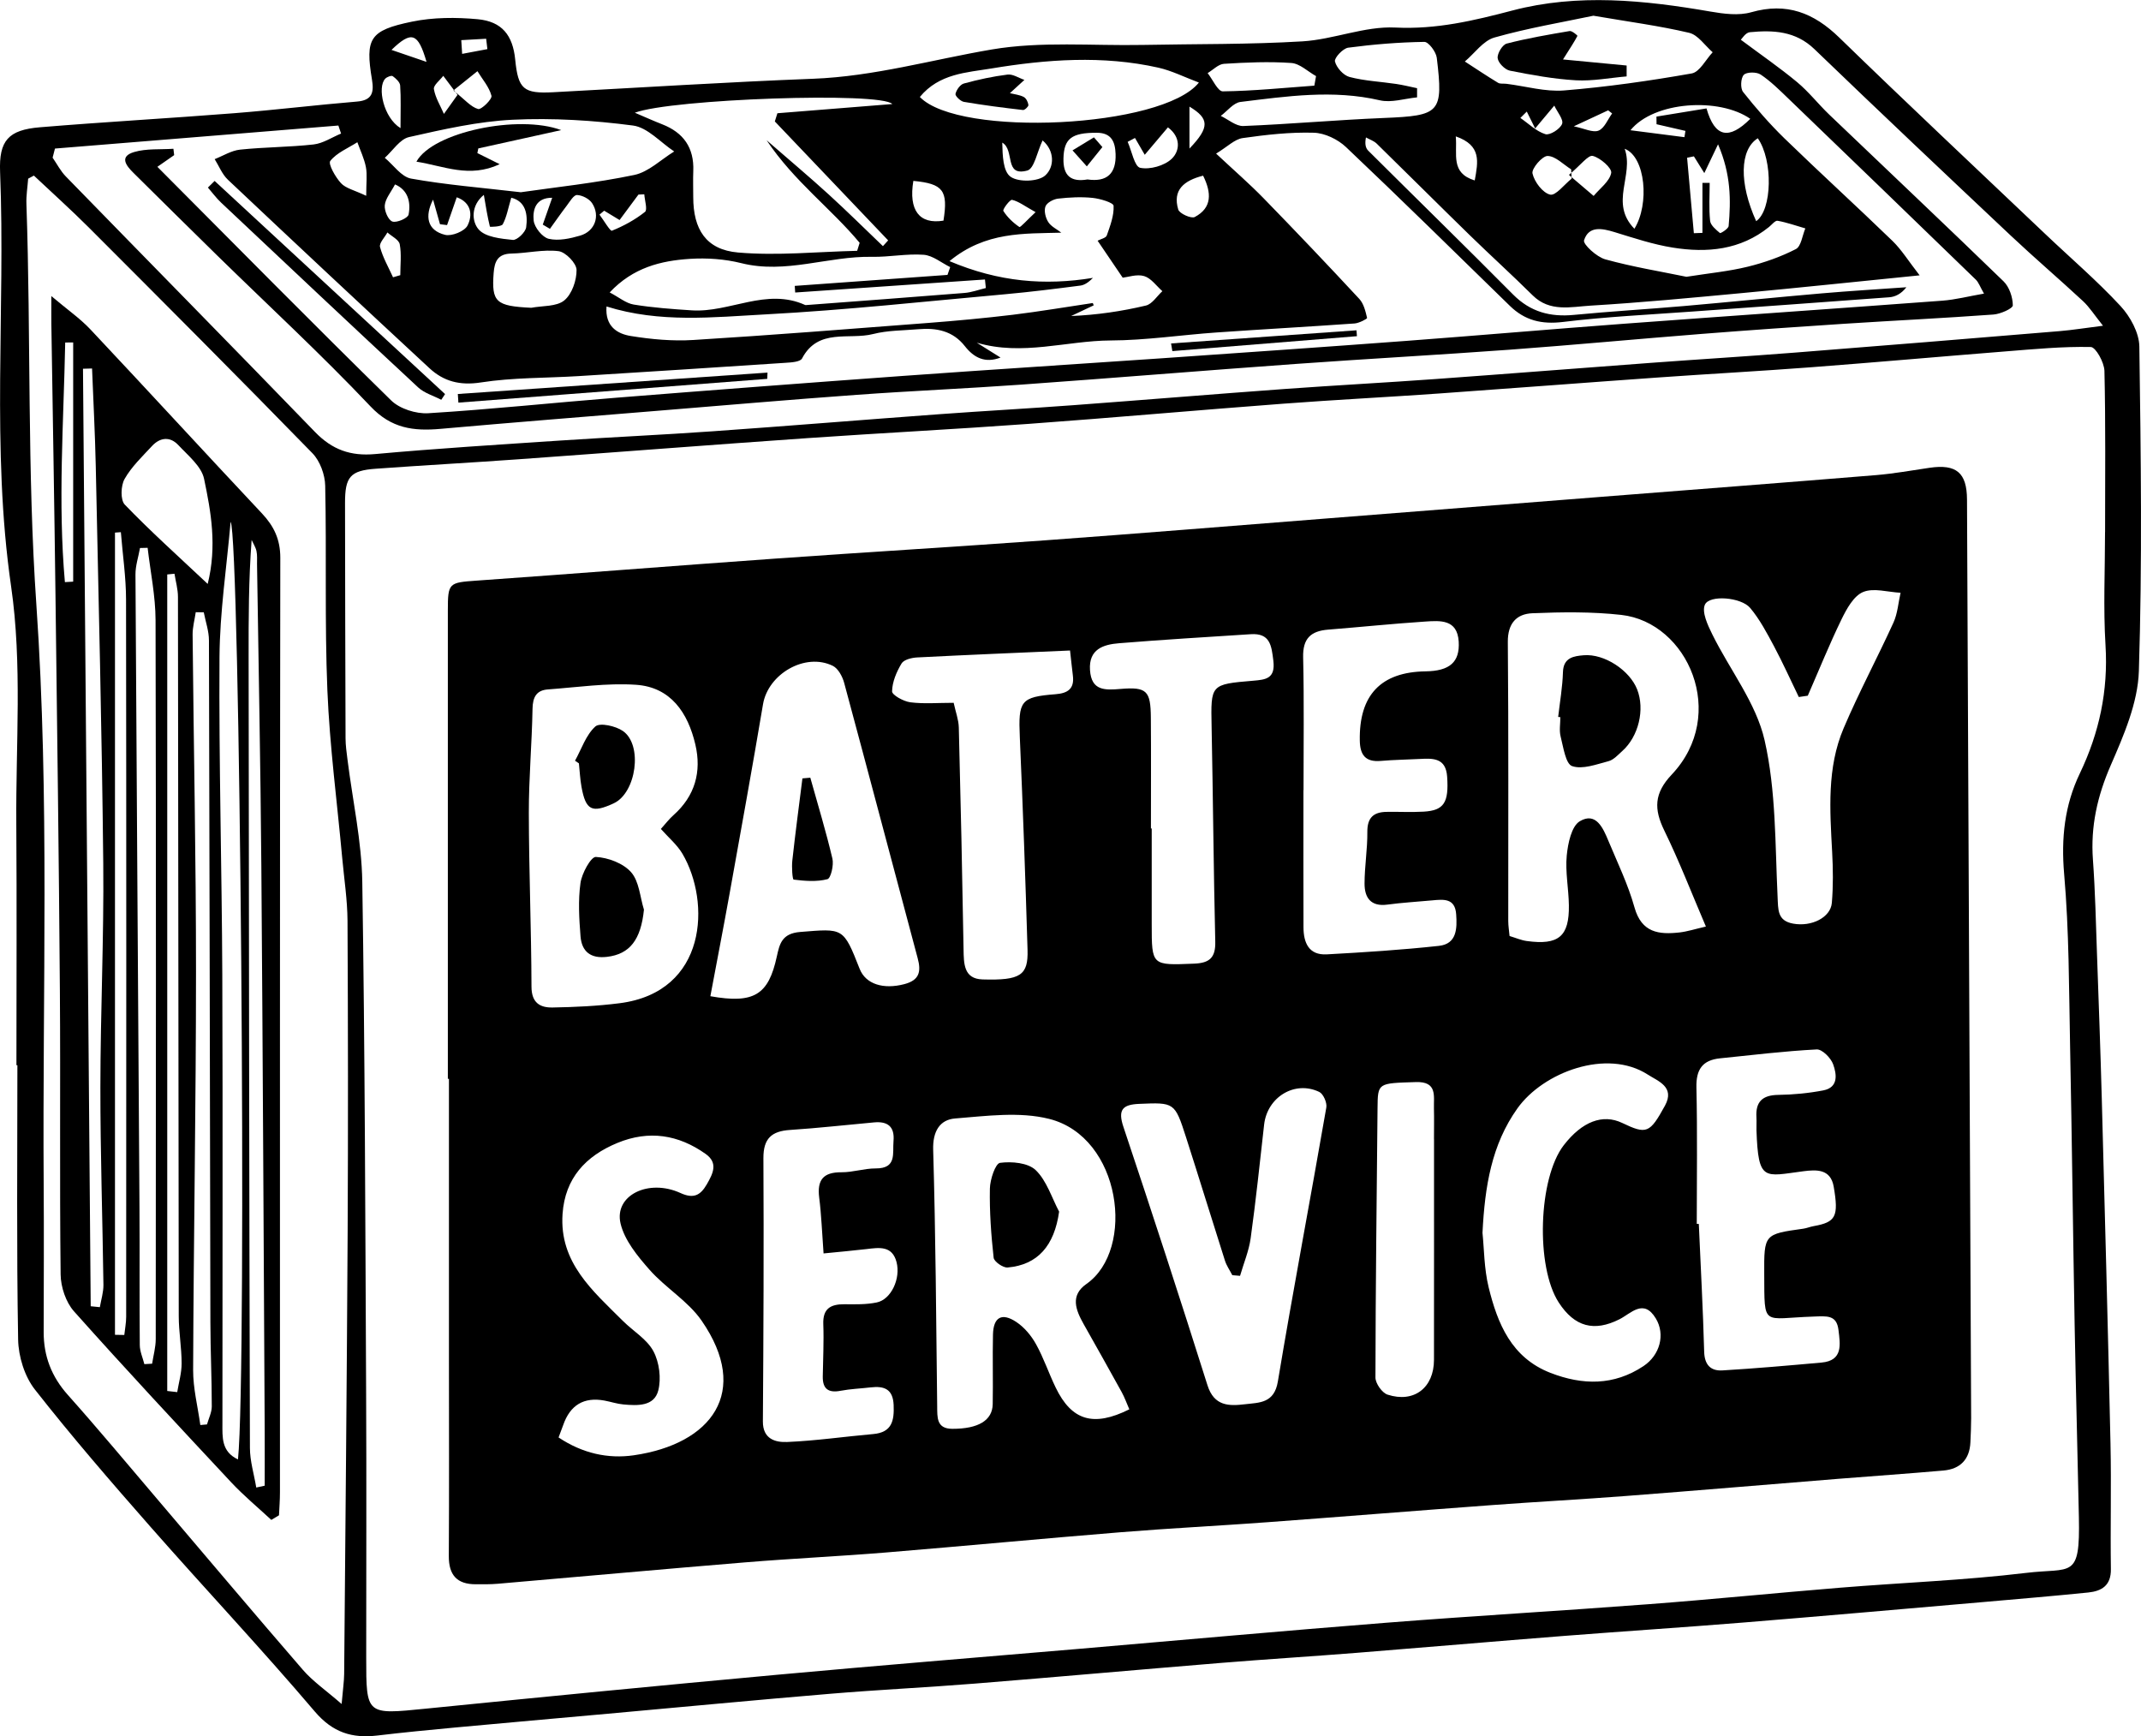 <?xml version="1.0" encoding="UTF-8"?><svg id="Layer_2" xmlns="http://www.w3.org/2000/svg" viewBox="0 0 491.21 398.29"><defs><style>.cls-1{stroke-width:0px;}</style></defs><g id="Layer_1-2"><path class="cls-1" d="m3.77,244.34c0-18.49.1-36.98-.03-55.47-.13-18.13,1.39-36.53-1.19-54.33C-2.05,102.8,1.28,71.1.02,39.42c-.28-7.16,1.89-9.62,9.13-10.22,14.86-1.23,29.75-2.06,44.61-3.23,9.4-.74,18.76-1.89,28.16-2.67,3.53-.29,3.9-2.16,3.42-5.04-1.56-9.44-.57-11.28,9.17-13.29,4.87-1.01,10.11-1.02,15.09-.56,5.59.52,8.05,3.71,8.6,9.24.68,6.82,1.89,7.87,8.73,7.51,19.88-1.05,39.74-2.33,59.63-3.09,14-.54,27.35-4.4,41-6.72,11.26-1.91,23.03-.82,34.57-1.04,12.23-.24,24.48-.09,36.68-.82,7.16-.43,14.29-3.52,21.32-3.17,9.43.46,17.95-1.57,26.9-3.92,14.95-3.93,30.25-2.37,45.38.25,3.06.53,6.49.98,9.37.16,8.15-2.32,14.36.13,20.22,5.83,15.6,15.16,31.46,30.05,47.23,45.03,5.78,5.5,11.87,10.7,17.28,16.54,2.24,2.42,4.27,6.13,4.32,9.28.35,24.83.68,49.68-.11,74.48-.23,7.28-3.46,14.72-6.45,21.59-3.07,7.05-4.65,14.02-4.09,21.66.53,7.28.68,14.58.94,21.88.39,10.96.79,21.92,1.09,32.88.71,26.42,1.42,52.84,2,79.26.21,9.58-.05,19.17.09,28.76.05,3.74-2.09,5.03-5.19,5.35-7.9.8-15.82,1.47-23.73,2.16-18.46,1.6-36.93,3.23-55.4,4.73-13.71,1.11-27.43,2-41.14,3.07-15.85,1.24-31.69,2.62-47.55,3.88-10.41.83-20.84,1.47-31.24,2.32-18.8,1.54-37.59,3.23-56.4,4.74-11.07.89-22.17,1.41-33.24,2.34-16.99,1.42-33.96,3.04-50.93,4.57-11.7,1.06-23.41,2.08-35.11,3.17-5.93.55-11.87,1.13-17.78,1.83-5.81.69-10.25-.67-14.38-5.52-12.23-14.38-25.18-28.14-37.65-42.32-9.07-10.32-18.08-20.73-26.56-31.54-2.36-3.01-3.77-7.57-3.84-11.45-.37-20.98-.17-41.96-.17-62.95h-.21ZM251.83,55.22c.73-.39,1.9-.62,2.1-1.2.78-2.22,1.68-4.56,1.56-6.81-.04-.72-3.08-1.63-4.81-1.81-2.61-.27-5.3-.13-7.92.17-1.07.12-2.57.92-2.9,1.79-.38,1,.01,2.6.64,3.58.65,1.03,1.97,1.64,3,2.44-8.58.25-17.37-.3-25.66,6.53,11.33,4.8,21.89,5.64,32.92,3.84-.93.93-1.87,1.64-2.89,1.77-5.72.74-11.45,1.46-17.2,1.98-18.29,1.64-36.57,3.64-54.9,4.62-12.11.65-24.4,2.03-36.62-1.81-.36,4.61,2.51,6.29,5.59,6.78,4.71.76,9.58,1.21,14.33.91,18.01-1.11,36.01-2.54,54-3.92,6.43-.5,12.85-1.09,19.25-1.86,6.15-.75,12.27-1.79,18.4-2.7.07.18.14.35.21.53-1.73.82-3.45,1.63-5.18,2.45,5.89-.24,11.58-1.08,17.15-2.4,1.44-.34,2.53-2.16,3.78-3.3-1.38-1.21-2.58-2.98-4.18-3.46-1.67-.5-3.72.24-4.92.37-2.05-3.02-3.9-5.76-5.76-8.49Zm231.14,66.85c0-12.33.14-24.66-.15-36.99-.05-1.94-2-5.45-3.13-5.47-6.43-.14-12.89.48-19.32.99-15.01,1.19-30.01,2.53-45.02,3.67-11.57.88-23.16,1.5-34.73,2.32-16.84,1.19-33.68,2.5-50.52,3.69-11.91.84-23.83,1.44-35.74,2.34-19.48,1.47-38.93,3.21-58.42,4.63-16.86,1.23-33.75,2.09-50.61,3.26-22.14,1.54-44.27,3.27-66.4,4.86-10.91.78-21.84,1.38-32.75,2.17-5.83.42-7.03,1.86-7.02,7.87.03,17.99.05,35.97.12,53.96,0,1.65.25,3.29.45,4.93,1.17,9.35,3.25,18.69,3.39,28.05.61,39.12.69,78.25.88,117.37.1,20.16.02,40.32.02,60.49,0,13.29-.01,13.16,13.59,11.8,26.83-2.69,53.67-5.31,80.53-7.77,23.24-2.13,46.51-4.01,69.76-5.99,23.42-2,46.84-4.13,70.27-5.97,19.99-1.57,40.01-2.72,60-4.24,14.68-1.11,29.34-2.59,44.02-3.79,14.2-1.16,28.47-1.69,42.61-3.39,10.5-1.27,12.46,1.6,12.16-12.74-.3-14.63-.7-29.25-.97-43.88-.39-21.45-.62-42.91-1.05-64.36-.26-13.12-.22-26.29-1.36-39.34-.71-8.22.08-15.77,3.6-23.11,4.45-9.29,6.53-18.96,5.89-29.37-.53-8.63-.11-17.32-.11-25.99ZM12.61,34.08c-.18.7-.36,1.39-.54,2.09,1,1.45,1.83,3.08,3.04,4.32,19.05,19.56,38.2,39.01,57.18,58.63,3.92,4.05,8.15,5.57,13.78,5.05,14.19-1.29,28.41-2.16,42.62-3.11,11.58-.77,23.18-1.29,34.75-2.11,17.35-1.22,34.68-2.65,52.02-3.92,10.25-.75,20.51-1.31,30.75-2.07,16.18-1.2,32.34-2.54,48.52-3.72,11.57-.84,23.16-1.45,34.74-2.29,16.51-1.19,33.01-2.5,49.51-3.72,10.92-.81,21.84-1.47,32.75-2.33,20.3-1.59,40.6-3.26,60.89-4.94,2.87-.24,5.72-.71,9.87-1.23-2.01-2.51-3.11-4.27-4.58-5.64-5.46-5.07-11.14-9.92-16.57-15.03-15.08-14.2-30.14-28.43-45.06-42.79-4.34-4.18-9.47-4.39-14.82-3.88-.98.09-1.83,1.52-2.06,1.73,4.68,3.49,8.95,6.43,12.92,9.73,2.67,2.22,4.84,5.03,7.37,7.45,13.33,12.75,26.74,25.4,39.98,38.24,1.33,1.29,2.12,3.65,2.13,5.52,0,.72-2.83,1.98-4.44,2.1-11.41.83-22.83,1.38-34.25,2.12-10.92.71-21.83,1.47-32.74,2.33-14.69,1.16-29.35,2.54-44.04,3.62-16.37,1.2-32.76,2.09-49.13,3.27-20.97,1.51-41.93,3.24-62.9,4.74-12.57.9-25.16,1.43-37.73,2.34-15.35,1.11-30.69,2.44-46.04,3.69-16.5,1.35-33,2.66-49.49,4.12-6.14.54-11.23-.07-16.04-5.16-11.3-11.94-23.41-23.11-35.17-34.62-6.43-6.29-12.81-12.63-19.21-18.95-1.69-1.67-3.32-3.75.15-4.78,2.83-.84,6-.54,9.02-.75.06.49.11.97.17,1.46-1.26.88-2.52,1.75-3.85,2.68,18.03,18.1,35.68,36,53.63,53.59,1.97,1.93,5.72,3.12,8.54,2.94,14.36-.88,28.68-2.41,43.03-3.55,21.96-1.75,43.92-3.42,65.89-5.01,19.66-1.42,39.34-2.66,59.01-4.02,18.84-1.31,37.68-2.61,56.51-4.02,16.68-1.25,33.35-2.7,50.03-3.94,24.3-1.8,48.6-3.47,72.9-5.28,3.02-.23,6.01-1.01,9.54-1.62-.91-1.58-1.22-2.57-1.88-3.21-14.33-13.9-28.7-27.77-43.08-41.61-2-1.93-4.01-3.92-6.3-5.45-.94-.62-3.22-.6-3.86.09-.7.76-.81,3.09-.15,3.92,2.95,3.72,6.08,7.33,9.48,10.64,8.17,7.93,16.6,15.6,24.78,23.52,2.11,2.05,3.69,4.64,6.24,7.91-14.61,1.47-27.74,2.85-40.89,4.08-11.54,1.08-23.08,2.18-34.64,2.87-4.47.27-9.33,1.53-13.25-2.36-4.72-4.68-9.65-9.14-14.41-13.78-7.16-6.98-14.22-14.04-21.37-21.03-.66-.64-1.64-.95-2.47-1.42-.3,1.53-.06,2.44.51,3.02,11.07,11.02,22.25,21.93,33.25,33.02,3.97,4,8.53,5.2,13.96,4.67,8.4-.81,16.84-1.3,25.25-2.03,10.55-.92,21.09-2,31.64-2.91,6.45-.56,12.92-.94,19.38-1.4-1.2,1.54-2.55,2.19-3.93,2.3-15.04,1.14-30.08,2.18-45.12,3.27-9.91.72-19.86,1.19-29.72,2.39-4.9.6-8.75-.33-12.2-3.69-12.49-12.18-24.93-24.43-37.6-36.43-1.87-1.77-4.86-3.22-7.38-3.29-5.44-.16-10.94.46-16.34,1.23-1.82.26-3.44,1.95-6.08,3.56,4.2,3.93,7.7,6.96,10.93,10.28,7.4,7.6,14.71,15.28,21.92,23.05,1.02,1.1,1.43,2.85,1.79,4.37.05.2-1.84,1.2-2.87,1.27-10.58.75-21.17,1.33-31.75,2.07-8.09.57-16.17,1.8-24.26,1.83-10.08.05-20.2,3.61-30.67.51,1.77,1.11,3.54,2.21,5.45,3.41-3.54,1.36-6.09.05-8.18-2.61-2.77-3.54-6.54-4.25-10.7-3.89-3.46.3-7.02.25-10.34,1.1-5.54,1.42-12.6-1.45-16.32,5.61-.41.78-2.43.91-3.72.99-15.87,1.06-31.74,2.07-47.62,3.06-7.45.46-15,.31-22.34,1.45-4.82.75-8.55-.24-11.82-3.28-15.48-14.33-30.88-28.75-46.23-43.23-1.32-1.25-2.04-3.13-3.03-4.72,1.94-.76,3.83-1.97,5.83-2.18,5.6-.59,11.27-.56,16.87-1.19,2.17-.25,4.2-1.63,6.3-2.5-.21-.61-.41-1.22-.62-1.84-21.66,1.76-43.33,3.52-64.99,5.28Zm-4.83,6.2l-1.32.71c-.14,1.93-.47,3.86-.4,5.78,1.06,30.67.16,61.3,2.29,92.07,3.04,44.09,1.37,88.51,1.67,132.78.08,11.33.02,22.66,0,33.98-.01,5.55,1.81,10.24,5.56,14.44,6.95,7.79,13.63,15.82,20.4,23.77,11.16,13.11,22.25,26.28,33.52,39.3,2.27,2.62,5.22,4.64,8.88,7.82.29-3.37.56-5.13.58-6.89.29-33.78.62-67.56.8-101.34.12-23.82.09-47.65-.03-71.47-.03-4.78-.77-9.56-1.21-14.34-1.17-12.84-2.88-25.65-3.41-38.52-.64-15.63-.16-31.31-.5-46.95-.05-2.53-1.19-5.65-2.92-7.43-16.97-17.41-34.15-34.62-51.34-51.82-4.08-4.08-8.38-7.93-12.58-11.89Zm188.88,17.25c.19-.61.38-1.21.57-1.82-6.52-7.85-15.03-14.08-21.35-23.54,5.39,4.69,9.92,8.49,14.28,12.47,4.22,3.85,8.28,7.88,12.41,11.83.4-.44.8-.88,1.2-1.32-8.67-9.1-17.34-18.2-26-27.29.2-.63.39-1.26.59-1.88,8.7-.7,17.39-1.39,26.36-2.11-2.55-2.85-50.62-1.18-59.07,1.99,2.49,1.06,4.37,1.91,6.29,2.66,4.89,1.91,7.33,5.39,7.12,10.7-.08,1.99-.01,3.99-.01,5.99,0,7.38,2.91,12.08,10.28,12.72,9.03.78,18.22-.18,27.34-.39Zm-77.21-13.42c8.16-1.18,17.21-2.12,26.07-3.97,3.29-.69,6.12-3.53,9.16-5.39-3.14-2.07-6.1-5.51-9.45-5.95-9.1-1.19-18.4-1.77-27.56-1.33-8,.38-15.98,2.21-23.83,3.98-2.1.48-3.72,3.11-5.56,4.76,2,1.65,3.8,4.36,6.02,4.76,7.95,1.43,16.05,2.07,25.14,3.13Zm97.93,18.96c.21-.6.41-1.19.62-1.79-2.02-.99-3.99-2.67-6.08-2.83-3.93-.29-7.92.55-11.88.47-10.02-.19-19.77,4.01-29.97,1.45-3.8-.95-7.91-1.23-11.82-.98-6.62.43-13,1.98-18.37,7.7,2.13,1.11,3.73,2.49,5.5,2.78,4.39.72,8.85,1.04,13.3,1.33,8.72.58,17.14-5.26,26.04-1.23.14.06.33,0,.49,0,12.03-.91,24.05-1.79,36.07-2.76,1.65-.13,3.27-.74,4.9-1.13-.07-.65-.14-1.31-.2-1.96-14.51,1-29.03,2-43.54,2.99-.03-.51-.07-1.01-.1-1.52,11.68-.84,23.35-1.68,35.03-2.52Zm-6.33-40.81c9.03,9.33,55.68,7.13,64.01-3.32-3.28-1.23-6.19-2.71-9.27-3.41-12.78-2.87-25.67-1.92-38.39.19-5.58.93-11.94,1.14-16.36,6.53ZM365.61,3.6c-7.11,1.5-15.05,2.83-22.75,5.01-2.57.73-4.53,3.61-6.78,5.5,2.53,1.64,5.03,3.32,7.61,4.88.51.31,1.3.15,1.96.24,4.41.55,8.88,1.87,13.21,1.52,9.8-.8,19.57-2.19,29.26-3.9,1.84-.32,3.23-3.18,4.82-4.86-1.78-1.54-3.36-3.98-5.39-4.46-6.87-1.62-13.9-2.54-21.95-3.92Zm-40.49,16.62c0,.71,0,1.41,0,2.12-2.86.27-5.89,1.29-8.55.67-10.74-2.49-21.35-.92-31.97.38-1.61.2-3.02,2.09-4.52,3.2,1.73.82,3.49,2.39,5.18,2.32,10.74-.43,21.45-1.4,32.19-1.84,12.96-.53,13.72-1.15,12.19-13.82-.17-1.37-1.89-3.66-2.86-3.64-5.83.09-11.67.56-17.46,1.33-1.21.16-3.24,2.36-3.04,3.16.35,1.42,1.94,3.19,3.34,3.56,3.47.91,7.13,1.07,10.7,1.6,1.61.24,3.19.64,4.78.97Zm61.8,43.28c5.28-.83,9.74-1.25,14.05-2.31,3.8-.93,7.58-2.26,11.05-4.04,1.22-.63,1.48-3.11,2.18-4.75-2.12-.61-4.21-1.36-6.37-1.75-.55-.1-1.32.9-1.96,1.42-6.55,5.29-14.19,6-22.06,4.74-4.53-.72-8.95-2.2-13.36-3.55-2.9-.89-5.95-1.5-7.02,1.87-.29.9,2.89,3.82,4.87,4.37,6.34,1.75,12.86,2.81,18.61,4Zm-265.02,7.11c2.57-.49,5.76-.23,7.55-1.68,1.77-1.44,2.86-4.62,2.83-7.01-.02-1.53-2.51-4.09-4.13-4.3-3.53-.44-7.21.48-10.83.55-3.13.06-3.86,1.83-4.06,4.44-.51,6.69.5,7.62,8.64,8Zm179.65-50.96c.13-.73.26-1.46.39-2.19-1.89-1.05-3.72-2.88-5.68-3.01-5.12-.36-10.3-.13-15.44.19-1.29.08-2.5,1.39-3.75,2.13,1.16,1.47,2.34,4.21,3.48,4.19,7-.09,13.99-.8,20.99-1.31Zm89.04,22.31c.55,0,1.11,0,1.66,0,0,2.9-.2,5.83.1,8.7.11,1.03,1.34,2.03,2.26,2.81.14.12,1.93-.98,1.99-1.61.53-5.94.55-11.85-2.43-18.75-1.42,2.96-2.23,4.67-3.15,6.6-.98-1.56-1.68-2.7-2.39-3.84-.52.11-1.04.21-1.56.32.52,5.77,1.03,11.54,1.55,17.31.66-.02,1.32-.05,1.97-.07v-11.47Zm-263.89,3.41c-3.88-.03-4.5,2.86-4.26,5.22.16,1.57,2,3.86,3.46,4.2,2.25.52,4.91-.06,7.22-.74,3.37-.99,4.64-4.5,2.73-7.43-.65-1.01-2.26-1.83-3.47-1.88-.75-.03-1.64,1.5-2.34,2.43-1.33,1.74-2.58,3.55-3.87,5.33-.55-.32-1.09-.65-1.64-.97.65-1.86,1.3-3.71,2.16-6.16Zm264.82-20.51c1.91,6.74,5.2,7.25,10.05,2.4-7.13-4.98-22.12-4.02-27.49,2.62,4.53.58,8.45,1.08,12.38,1.59l.23-1.44c-2.21-.51-4.42-1.02-6.63-1.53,0-.58-.01-1.17-.02-1.75,3.74-.61,7.48-1.22,11.5-1.88Zm11.77,6.86c-4.16,2.61-4.31,10.34-.37,19.02,3.68-2.55,3.9-13.98.37-19.02Zm-153.79,9.45c4.52.65,6.61-1.39,6.45-5.85-.1-2.76-.93-4.85-4.29-4.86-5.82-.03-7.56,1.35-7.67,5.89-.1,4,1.73,5.47,5.51,4.82Zm-165.48,3.76c0-3.01.26-4.86-.07-6.59-.38-1.96-1.28-3.81-1.96-5.71-2.14,1.37-4.71,2.4-6.21,4.29-.54.68,1.16,3.7,2.45,5.1,1.09,1.19,3.05,1.6,5.79,2.9Zm33.28.43c-.74,2.49-1.06,4.44-1.95,6.09-.31.58-2.93.64-2.95.55-.56-2.27-.93-4.59-1.39-7.29-2.98,2.4-2.82,6.06-1.2,7.92,1.56,1.78,5.1,2.13,7.85,2.41.96.1,2.9-1.75,3.06-2.89.41-3-.12-5.99-3.43-6.79Zm257.68,7.12c3.5-5.62,2.57-16.49-2.23-18.35,2.2,6.14-3.57,12.41,2.23,18.35Zm-14.4-11.5c-.04-.71-.07-1.42-.11-2.13-1.8-1.12-3.58-3.03-5.4-3.07-1.22-.02-3.72,2.9-3.47,4.01.43,1.93,2.33,4.45,4.05,4.86,1.28.3,3.26-2.34,4.93-3.67Zm-100.18-9.33c-.56.3-1.12.59-1.68.89.94,2.1,1.57,5.69,2.88,5.96,2.24.46,5.57-.48,7.24-2.08,1.89-1.83,2.12-4.97-.88-7.2-1.85,2.18-3.49,4.13-5.32,6.29-.94-1.62-1.59-2.74-2.24-3.86Zm99.56,8.47c2.8,2.38,4.23,3.6,5.67,4.83,1.44-1.74,3.67-3.34,4.03-5.28.2-1.09-2.5-3.47-4.23-3.9-1.05-.26-2.75,2.09-5.47,4.35Zm-150.41,1.38c-1.12,6.73,1.37,10.03,6.91,9.12,1.1-6.93-.06-8.47-6.91-9.12Zm29.65-9.28c-1.25,2.62-1.9,6.46-3.49,6.9-5.43,1.49-2.81-4.7-5.76-6.4.07,2.9.15,6.64,1.95,7.86,1.85,1.26,6.33,1.11,7.92-.34,2.12-1.93,2.18-5.65-.61-8.02Zm36.84,8.08c-4.41,1.12-7.06,3.28-5.71,7.78.28.92,2.98,2.13,3.78,1.71,4.01-2.12,3.87-5.55,1.92-9.49Zm-176.68,5.5c-1.95,3.78-1.38,7.06,2.76,8.08,1.52.37,4.47-.82,5.14-2.13,1.26-2.47.82-5.31-2.47-6.49-.79,2.27-1.51,4.32-2.22,6.38-.54-.07-1.08-.14-1.62-.2-.53-1.88-1.06-3.76-1.59-5.64Zm4.66-25.05c2.65,2.12,3.99,3.78,5.67,4.26.74.21,3.26-2.26,3.07-3.03-.52-2.02-2.08-3.78-3.22-5.65-1.41,1.13-2.81,2.25-5.51,4.42Zm34.6,27.58l-1.08.91c.98,1.3,2.46,3.85,2.85,3.69,2.69-1.08,5.33-2.52,7.59-4.32.62-.5-.07-2.64-.16-4.03l-1.34.06c-1.42,1.92-2.85,3.84-4.33,5.84-1.37-.83-2.45-1.48-3.53-2.14Zm-46.73-18.95c0-3.97.12-6.87-.08-9.76-.05-.77-.98-1.62-1.71-2.15-.29-.21-1.32.17-1.71.58-1.89,1.96-.39,8.96,3.49,11.34Zm-1.73,34.24c.56-.16,1.12-.32,1.68-.49,0-2.38.3-4.81-.13-7.1-.2-1.04-1.84-1.81-2.83-2.7-.61,1.13-1.93,2.44-1.69,3.34.64,2.41,1.94,4.64,2.98,6.94Zm.47-21.31c-.96,1.83-2.2,3.25-2.35,4.78-.13,1.24.78,3.38,1.73,3.73.99.36,3.57-.77,3.73-1.59.58-2.96-.22-5.7-3.11-6.92Zm243.37-11.02c.38,4.17-1.25,8.39,4.35,10.11.76-4.29,1.61-8.03-4.35-10.11Zm16.3-5.7l-1.48,1.47c1.89,1.3,3.64,3.07,5.73,3.72,1.02.32,3.39-1.18,3.84-2.35.38-1-1.1-2.72-1.79-4.2-1.75,2.09-2.86,3.42-4.39,5.24-1.01-2.05-1.46-2.96-1.92-3.87Zm-77.4,8.49c4.71-4.9,4.53-6.88,0-9.62v9.62Zm-167.93-12.32c-1.33-1.77-2.3-3.06-3.27-4.36-.77,1.02-2.29,2.17-2.15,3.04.33,1.97,1.48,3.8,2.3,5.69.93-1.3,1.86-2.61,3.12-4.37Zm132.62,26.91c-2.5-1.39-3.87-2.47-5.39-2.82-.49-.11-2.21,2.2-2,2.54.91,1.45,2.25,2.72,3.68,3.69.22.15,1.71-1.54,3.72-3.41ZM89.82,11.45c2.84.97,5.2,1.78,8.04,2.75-1.94-6.66-3.41-7.23-8.04-2.75Zm22-.18c-.09-.79-.19-1.59-.28-2.38-1.9.11-3.8.22-5.71.32l.2,3.15,5.79-1.09Zm249.26,17.71c2.44.5,4.36,1.51,5.67.99,1.35-.53,2.11-2.57,3.12-3.94l-.91-.72c-2.21,1.03-4.42,2.06-7.88,3.67Z"/><path class="cls-1" d="m102.75,247.51c0-35.81,0-71.63,0-107.44,0-6.38.2-6.41,6.68-6.87,22.8-1.61,45.58-3.42,68.38-5.04,20.66-1.47,41.33-2.7,61.99-4.2,21.3-1.55,42.59-3.29,63.88-4.96,21.29-1.67,42.59-3.36,63.88-5.03,20.96-1.65,41.92-3.25,62.87-4.97,4.11-.34,8.18-1.08,12.27-1.68,6.15-.9,8.56,1.13,8.59,7.28.32,70.27.64,140.54.95,210.8,0,1.83-.09,3.66-.17,5.49-.18,3.95-2.35,6.14-6.19,6.48-8.07.71-16.16,1.26-24.24,1.91-16.17,1.3-32.33,2.68-48.5,3.92-10.24.79-20.5,1.33-30.74,2.09-17.17,1.27-34.34,2.66-51.51,3.93-11.24.83-22.49,1.39-33.72,2.3-17.97,1.46-35.93,3.17-53.9,4.65-10.73.88-21.5,1.38-32.23,2.26-18.97,1.56-37.92,3.29-56.88,4.92-1.65.14-3.32.11-4.99.11-4.35.02-6.23-2.13-6.2-6.5.09-14.99.03-29.99.03-44.98,0-21.49,0-42.98,0-64.47h-.22Zm288.63-34.95c-3.25-7.59-6.09-14.96-9.54-22.02-2.41-4.93-2.35-8.55,1.71-12.84,12.99-13.75,3.73-34.92-11.59-36.63-6.73-.75-13.6-.66-20.38-.38-3.63.15-5.68,2.31-5.64,6.62.19,21.33.08,42.66.1,63.99,0,1.14.2,2.27.3,3.44,1.44.43,2.67.98,3.95,1.15,7.31,1,9.76-1.05,9.66-8.2-.05-3.81-.85-7.66-.49-11.41.27-2.78,1.08-6.74,3.01-7.88,3.71-2.19,5.34,1.6,6.56,4.54,2.1,5.04,4.51,10,5.97,15.23,1.63,5.84,5.6,6.28,10.35,5.75,1.76-.2,3.48-.76,6.03-1.35Zm-239.76-22.38c1.13-1.25,1.92-2.31,2.89-3.16,4.95-4.4,6.49-9.96,5.03-16.2-1.7-7.27-5.63-13.19-13.65-13.72-6.68-.44-13.47.58-20.2,1.07-2.6.19-3.46,1.76-3.51,4.41-.14,7.97-.86,15.93-.85,23.89.02,13.3.57,26.6.61,39.9.01,3.7,1.96,4.83,4.85,4.77,5.13-.09,10.28-.33,15.36-.98,20.18-2.57,20.91-23.26,14.43-34.28-1.22-2.07-3.19-3.71-4.96-5.71Zm107.48,133.14c-.58-1.32-1.07-2.71-1.77-3.98-2.87-5.21-5.79-10.39-8.71-15.57-1.81-3.22-3.15-6.56.65-9.21,11.3-7.9,8-33.72-8.58-37.87-6.79-1.7-14.39-.66-21.56-.09-3.51.28-5.16,2.95-5.03,7.19.57,19.59.69,39.19.92,58.79.03,2.61-.19,5.21,3.48,5.22,5.96.01,9.19-1.93,9.26-5.65.1-5.32-.06-10.65.06-15.97.09-3.99,2.02-5.12,5.37-2.88,1.84,1.22,3.43,3.14,4.51,5.09,1.76,3.17,2.92,6.66,4.5,9.93,3.67,7.6,8.67,9.11,16.9,5.01Zm-96.12-94.77c10.03,1.79,13.33-.31,15.24-9.08.64-2.92,1.16-5.32,5.37-5.66,9.9-.79,9.87-1.12,13.64,8.46,1.39,3.53,5.45,4.77,10.25,3.51,3.49-.91,3.89-2.89,3.06-5.96-5.64-21.04-11.18-42.12-16.86-63.15-.39-1.46-1.37-3.3-2.6-3.91-6.32-3.12-14.85,1.84-16.02,8.81-2.44,14.48-5.06,28.93-7.66,43.39-1.4,7.77-2.91,15.52-4.42,23.59Zm136.07-47.29c0,10.48-.03,20.97.01,31.45.01,3.53,1.18,6.47,5.35,6.24,8.59-.47,17.18-1.02,25.73-1.95,4.12-.45,4.18-4,3.95-7.26-.26-3.71-2.88-3.42-5.47-3.18-3.45.32-6.92.52-10.35.98-3.79.5-5.2-1.62-5.2-4.81,0-3.96.68-7.92.64-11.87-.03-3.26,1.42-4.56,4.41-4.6,2.83-.05,5.67.11,8.49-.05,4.72-.27,5.81-2.11,5.41-8.01-.29-4.33-3.19-4.25-6.29-4.08-2.98.16-5.98.19-8.95.45-3.49.3-4.74-1.36-4.8-4.64q-.3-15.69,15.09-15.91c5.53-.08,7.89-2.11,7.6-6.84-.32-5.15-4.26-4.81-7.73-4.58-7.42.49-14.83,1.26-22.24,1.85-3.99.32-5.83,2.06-5.72,6.37.24,10.15.08,20.31.09,30.47Zm-14.55,111.44c-.59-.05-1.18-.1-1.77-.15-.57-1.11-1.32-2.17-1.69-3.34-3.01-9.44-5.91-18.91-8.94-28.34-2.57-8-2.68-7.96-10.75-7.62-3.79.16-4.93,1.33-3.6,5.29,6.59,19.7,13.03,39.45,19.28,59.26,1.53,4.84,4.94,4.8,8.62,4.36,3.28-.39,6.7-.19,7.53-5.22,3.5-20.99,7.48-41.9,11.12-62.87.19-1.1-.69-3.11-1.62-3.56-5.62-2.7-11.94,1.19-12.65,7.49-.98,8.7-1.89,17.41-3.09,26.08-.41,2.93-1.6,5.74-2.43,8.61Zm104.78-11.92c.16,0,.32,0,.48.01.43,9.77.96,19.54,1.23,29.31.08,3.04,1.51,4.46,4.19,4.3,7.58-.45,15.16-1.12,22.73-1.8,5-.45,4.28-4.22,3.9-7.44-.42-3.55-2.66-3.22-5.78-3.11-11.76.38-11.19,2.56-11.26-9.67-.05-9.24-.01-9.24,8.93-10.49.81-.11,1.59-.45,2.4-.59,5.09-.91,5.79-2.17,4.61-9.05-.71-4.16-4.05-3.91-6.98-3.54-9,1.16-10.32,2.47-10.74-9.39-.03-1,.05-2-.01-2.99-.22-3.57,1.38-5.09,5-5.14,3.45-.05,6.94-.38,10.33-1.03,3.55-.68,3.08-3.75,2.27-5.99-.52-1.46-2.53-3.48-3.77-3.41-7.41.38-14.79,1.29-22.17,2.04-4.03.41-5.52,2.54-5.43,6.67.24,10.44.08,20.9.08,31.34Zm-200.33,6.76c-.36-4.88-.5-8.85-1-12.78-.51-4.06.93-5.85,5.11-5.82,2.62.02,5.24-.89,7.85-.88,4.9.02,3.84-3.45,4.09-6.29.29-3.33-1.36-4.56-4.47-4.27-6.42.58-12.82,1.31-19.25,1.73-4.25.27-6.15,1.96-6.13,6.47.11,20.13.02,40.26-.12,60.4-.03,4.07,2.9,4.84,5.59,4.72,6.59-.28,13.15-1.24,19.73-1.82,4.3-.38,4.83-3.07,4.68-6.65-.15-3.7-2.18-4.41-5.26-4.06-2.3.27-4.64.35-6.9.78-2.81.54-4.15-.42-4.1-3.29.06-3.99.27-7.99.12-11.97-.14-3.6,1.67-4.61,4.85-4.59,2.48.02,5.04.09,7.44-.42,3.28-.69,5.51-5.48,4.51-9.27-1-3.79-3.97-3.32-6.86-2.97-3.08.36-6.16.63-9.87,1Zm151.18-4.7c.38,3.63.36,8.19,1.41,12.49,2.05,8.35,5.23,16.16,14.2,19.64,7.36,2.85,14.53,2.95,21.31-1.55,3.83-2.54,5.04-7.29,2.86-10.92-2.81-4.68-5.68-1.18-8.36.17-5.8,2.92-10.28,1.76-13.92-3.84-5.34-8.21-4.7-28.53,1.15-36.1,4.21-5.44,8.93-7.24,13.41-5.1,5.59,2.67,6.31,2.4,9.8-3.96,2.37-4.33-1.61-5.63-3.94-7.14-9.39-6.05-23.99-.55-29.91,7.76-5.92,8.32-7.47,17.85-8.01,28.54Zm-211.96,46.95c5.46,3.64,11.32,4.94,17.25,4.08,17.8-2.58,26.89-14.49,15.55-30.89-3.11-4.5-8.28-7.51-11.96-11.69-2.75-3.12-5.74-6.76-6.64-10.62-1.49-6.43,6.41-10.33,13.77-6.96,2.98,1.36,4.56.55,6.04-2.03,1.42-2.47,2.63-4.88-.29-6.95-6.25-4.43-13.01-5.49-20.21-2.53-7.31,3.01-12.04,8.11-12.61,16.29-.78,11.19,6.96,17.68,13.86,24.57,2.34,2.33,5.5,4.17,6.98,6.93,1.36,2.54,1.83,6.24,1.12,9.02-.94,3.67-4.78,3.49-7.99,3.2-1.47-.13-2.9-.62-4.36-.89q-7.07-1.3-9.47,5.64c-.27.77-.57,1.53-1.06,2.84Zm135.88-139.72c.06,0,.13,0,.19,0,0,7.32,0,14.63,0,21.95,0,9.57-.01,9.45,9.73,9.06,3.57-.14,4.94-1.39,4.85-5.07-.39-16.44-.51-32.88-.84-49.32-.19-9.68-.29-9.69,9.56-10.52,2.84-.24,5.1-.46,4.61-4.56-.43-3.53-.74-6.4-5.2-6.11-10.07.65-20.14,1.25-30.19,2.07-3.62.29-7,1.35-6.68,6.16.32,4.81,3.45,4.62,7.07,4.32,5.96-.49,6.84.44,6.89,6.57.07,8.49.02,16.97.02,25.46Zm-45.25-28.84c.46,2.14,1.14,3.9,1.18,5.67.44,16.94.8,33.89,1.09,50.84.06,3.31.01,6.83,4.35,6.96,8.74.26,10.5-.95,10.33-6.78-.48-16.26-1.06-32.51-1.77-48.76-.37-8.35.15-9.27,8.18-9.89,2.84-.22,4.37-1.25,3.99-4.28-.22-1.77-.4-3.54-.65-5.75-11.91.52-23.48,1-35.05,1.59-1.26.06-3.07.5-3.6,1.38-1.16,1.92-2.14,4.23-2.18,6.4-.01.85,2.63,2.31,4.19,2.51,3.09.4,6.28.12,9.92.12Zm195.95-1.62c-.68.1-1.37.2-2.05.3-1.89-3.9-3.67-7.86-5.71-11.69-1.62-3.03-3.26-6.14-5.44-8.74-2.08-2.48-9.35-3.06-10.39-.76-.76,1.69.64,4.69,1.69,6.81,4.01,8.13,10.05,15.73,12,24.28,2.64,11.58,2.41,23.86,2.98,35.85.15,3.08-.08,5.58,3.58,6.24,4.22.77,8.58-1.41,8.87-4.75.33-3.88.28-7.82.07-11.71-.51-9.61-1.23-19.29,2.64-28.38,3.49-8.21,7.73-16.11,11.43-24.23.95-2.09,1.11-4.55,1.63-6.84-2.91-.14-6.18-1.18-8.6-.17-2.16.9-3.78,3.87-4.95,6.27-2.79,5.74-5.18,11.67-7.74,17.52Zm-85.75,101.7c0-2.33.05-4.66-.01-6.99-.08-2.87.83-6.23-4.15-6.07-8.76.28-8.73.13-8.79,6.01-.19,20.59-.45,41.18-.48,61.77,0,1.36,1.52,3.52,2.78,3.93,6.07,1.97,10.64-1.58,10.65-7.97.03-16.9,0-33.79.01-50.69Z"/><path class="cls-1" d="m101.24,91.72c-1.78-.93-3.87-1.52-5.29-2.83-15.15-14.07-30.2-28.25-45.25-42.43-1.1-1.04-2-2.28-3-3.43l1.54-1.52c17.62,16.3,35.24,32.6,52.87,48.9-.29.44-.58.88-.87,1.31Z"/><path class="cls-1" d="m176.02,86.92c-23.62,1.82-47.23,3.63-70.85,5.45-.04-.66-.09-1.32-.13-1.98,23.68-1.64,47.37-3.27,71.05-4.91-.02.48-.04.96-.06,1.44Z"/><path class="cls-1" d="m268.68,78.79c14.18-1,28.36-2.01,42.54-3.01.03.45.07.9.1,1.35-14.12,1.14-28.24,2.28-42.35,3.42-.1-.59-.19-1.17-.29-1.76Z"/><path class="cls-1" d="m62.22,348.67c-3.08-2.86-6.34-5.56-9.2-8.62-12.12-12.98-24.24-25.96-36.05-39.21-1.87-2.1-3.03-5.6-3.06-8.47-.25-21.65-.01-43.3-.17-64.95-.22-30.29-.63-60.57-1.01-90.85-.26-20.79-.63-41.58-.95-62.37-.02-1.48,0-2.96,0-6.27,3.74,3.16,6.62,5.15,8.96,7.64,13.19,14.02,26.2,28.21,39.38,42.24,2.75,2.93,4.19,5.96,4.19,10.14-.11,71.48-.07,142.96-.08,214.45,0,1.75-.14,3.49-.22,5.24l-1.77,1.06Zm-9.31-228.96c-.9,10.36-2.48,20.69-2.55,31.03-.16,24.28.54,48.56.64,72.85.13,34.31.03,68.62.03,102.94,0,3.18-.27,6.5,3.57,8.29,2.1-20.35.46-212.07-1.69-215.11Zm-19.78,193.25c.59-.03,1.18-.07,1.77-.1.29-1.89.83-3.77.83-5.66.05-54.97.09-109.94-.04-164.91-.01-5.54-1.18-11.08-1.82-16.61-.58.01-1.17.03-1.75.04-.36,2.03-1.05,4.06-1.04,6.09.27,48.44.62,96.88.92,145.31.07,10.49-.03,20.97.07,31.46.01,1.46.68,2.92,1.05,4.38Zm-12.02-228.42c-.69.02-1.38.04-2.07.06.59,71.69,1.18,143.39,1.77,215.08l2.1.21c.29-1.71.84-3.42.82-5.12-.2-15.12-.71-30.23-.7-45.34.01-17.11.83-34.23.66-51.34-.31-30.4-1.08-60.79-1.72-91.18-.16-7.46-.56-14.91-.85-22.37Zm37.67,256.73c.65-.14,1.3-.28,1.95-.42,0-4.11.02-8.22,0-12.34-.24-43.26-.43-86.53-.77-129.79-.18-23.11-.65-46.21-.99-69.32-.01-1,.08-2.03-.13-2.98-.19-.89-.73-1.7-1.11-2.54-.69,9.17-.7,18.07-.69,26.98.07,60.44.13,120.88.3,181.32,0,3.03.95,6.05,1.45,9.08Zm-12.04-200.79c-.61,0-1.22-.02-1.83-.03-.25,1.71-.73,3.42-.72,5.13.24,25.79.79,51.58.78,77.36,0,30.45-.55,60.91-.66,91.36-.02,4.21,1.07,8.42,1.65,12.63.51-.05,1.02-.09,1.53-.14.39-1.38,1.1-2.76,1.1-4.14,0-6.44-.31-12.87-.32-19.31-.12-52.13-.18-104.27-.33-156.4,0-2.16-.77-4.31-1.19-6.47Zm-6.72-8.85c-.55.05-1.1.1-1.65.16v187.33l2.29.26c.36-2.19,1.01-4.38,1.01-6.58,0-3.63-.66-7.25-.66-10.88-.08-54.99-.1-109.98-.18-164.97,0-1.78-.52-3.55-.8-5.33Zm-13.64,174.6l2.14.04c.15-1.39.43-2.79.43-4.18.02-54.83.05-109.65-.03-164.48,0-5.17-.78-10.34-1.19-15.52-.45.03-.9.07-1.35.1v184.04Zm21.27-172.25c2.17-8.74.76-16.54-.83-24.13-.6-2.88-3.68-5.34-5.9-7.73-1.88-2.02-4.17-1.81-6.04.2-2.24,2.42-4.71,4.76-6.3,7.57-.87,1.54-.98,4.82.05,5.88,5.82,6.05,12.09,11.67,19.03,18.2Zm-32.76-.43c.63-.04,1.27-.08,1.9-.11v-54.88c-.61,0-1.22.01-1.83.02-.36,18.33-1.7,36.66-.07,54.97Z"/><path class="cls-1" d="m95.54,37.09c3.73-6.82,23.46-10.89,33.22-7.24-6.67,1.47-12.84,2.84-19.02,4.2-.07.36-.15.71-.22,1.07,1.39.69,2.79,1.38,5.12,2.55-6.98,3.25-12.71.43-19.1-.58Z"/><path class="cls-1" d="m231.72,21.38c1.04.26,2.2.37,3.15.86.56.29,1,1.18,1.08,1.85.04.34-.85,1.19-1.24,1.15-4.54-.52-9.07-1.1-13.57-1.87-.77-.13-2.03-1.37-1.92-1.83.21-.92,1.08-2.15,1.92-2.38,3.29-.9,6.65-1.63,10.03-2.05,1.22-.15,2.57.79,3.86,1.22-1.01.92-2.01,1.84-3.31,3.03Z"/><path class="cls-1" d="m358.61,13.64c5.32.51,9.96.95,14.59,1.39,0,.83,0,1.67,0,2.5-3.89.33-7.8,1.11-11.66.89-5.07-.29-10.13-1.22-15.13-2.21-1.14-.23-2.67-1.77-2.8-2.86-.13-1.06,1.09-3.09,2.07-3.35,4.75-1.23,9.61-2.06,14.45-2.88.55-.09,1.82,1.04,1.79,1.1-.71,1.35-1.55,2.63-3.32,5.42Z"/><path class="cls-1" d="m252.92,33.74c-1.19,1.48-2.38,2.95-3.57,4.43-1.09-1.22-2.19-2.44-3.28-3.67,1.64-1,3.27-1.99,4.91-2.99.65.74,1.29,1.48,1.94,2.23Z"/><path class="cls-1" d="m357.49,164.49c.39-3.43,1-6.86,1.1-10.31.1-3.37,2.56-3.66,4.74-3.85,4.77-.41,10.57,3.47,12.28,7.83,1.81,4.6.34,10.79-3.4,14.13-.98.88-1.99,2.03-3.17,2.34-2.76.72-5.96,1.95-8.35,1.13-1.49-.51-2.01-4.34-2.63-6.76-.36-1.4-.07-2.98-.07-4.47-.16-.02-.33-.03-.49-.05Z"/><path class="cls-1" d="m147.74,208.7c-.7,6.91-3.25,10.2-8.47,10.82-3.77.45-5.8-1.22-6.08-4.71-.32-4.06-.57-8.22-.01-12.22.31-2.24,2.41-6.05,3.53-5.99,2.82.15,6.28,1.45,8.09,3.51,1.85,2.1,2.03,5.66,2.94,8.58Z"/><path class="cls-1" d="m131.93,174.52c1.49-2.69,2.51-5.9,4.66-7.85,1.02-.93,4.67-.12,6.33,1.04,4.62,3.22,3.05,14.19-2.1,16.58-5.01,2.33-6.43,1.63-7.41-3.78-.32-1.77-.4-3.59-.59-5.38-.3-.2-.6-.4-.89-.6Z"/><path class="cls-1" d="m242.99,278c-1.09,7.74-4.87,12.19-11.82,12.79-1.04.09-3.11-1.35-3.2-2.25-.58-5.26-.96-10.57-.86-15.86.04-2.08,1.26-5.75,2.33-5.9,2.68-.36,6.42-.02,8.18,1.67,2.52,2.43,3.66,6.29,5.38,9.54Z"/><path class="cls-1" d="m185.91,178.42c1.73,6.18,3.6,12.32,5.07,18.56.35,1.48-.36,4.51-1.14,4.72-2.45.64-5.18.42-7.75.1-.29-.04-.47-2.86-.31-4.35.69-6.3,1.53-12.58,2.32-18.87.6-.05,1.2-.11,1.81-.16Z"/></g></svg>